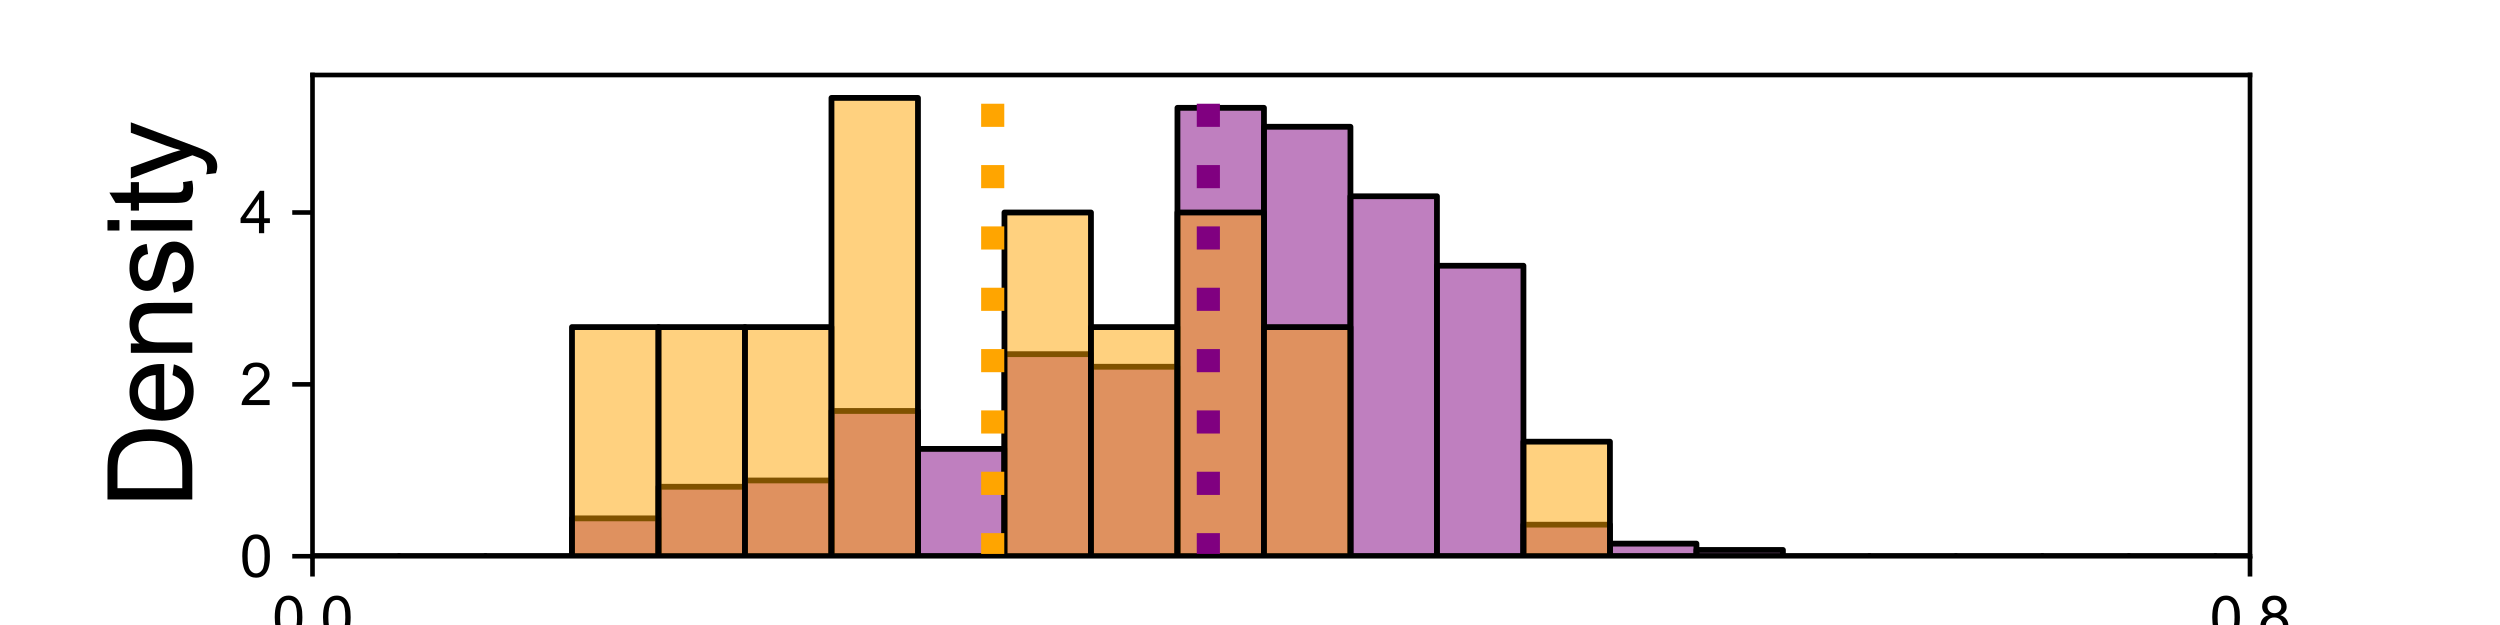 <?xml version="1.0" encoding="utf-8" standalone="no"?>
<!DOCTYPE svg PUBLIC "-//W3C//DTD SVG 1.1//EN"
  "http://www.w3.org/Graphics/SVG/1.1/DTD/svg11.dtd">
<svg xmlns:xlink="http://www.w3.org/1999/xlink" width="432pt" height="108pt" viewBox="0 0 432 108" xmlns="http://www.w3.org/2000/svg" version="1.1">
 <defs>
  <style type="text/css">*{stroke-linejoin: round; stroke-linecap: butt}</style>
 </defs>
 <g id="figure_1">
  <g id="patch_1">
   <path d="M 0 108 
L 432 108 
L 432 0 
L 0 0 
z
" style="fill: #ffffff"/>
  </g>
  <g id="axes_1">
   <g id="patch_2">
    <path d="M 54 96.12 
L 388.8 96.12 
L 388.8 12.96 
L 54 12.96 
z
" style="fill: #ffffff"/>
   </g>
   <g id="patch_3">
    <path d="M 54 96.12 
L 68.946 96.12 
L 68.946 96.12 
L 54 96.12 
z
" clip-path="url(#p5f1317c6d6)" style="fill: #800080; fill-opacity: 0.5; stroke: #000000; stroke-linejoin: miter"/>
   </g>
   <g id="patch_4">
    <path d="M 68.946 96.12 
L 83.893 96.12 
L 83.893 96.12 
L 68.946 96.12 
z
" clip-path="url(#p5f1317c6d6)" style="fill: #800080; fill-opacity: 0.5; stroke: #000000; stroke-linejoin: miter"/>
   </g>
   <g id="patch_5">
    <path d="M 83.893 96.12 
L 98.839 96.12 
L 98.839 96.12 
L 83.893 96.12 
z
" clip-path="url(#p5f1317c6d6)" style="fill: #800080; fill-opacity: 0.5; stroke: #000000; stroke-linejoin: miter"/>
   </g>
   <g id="patch_6">
    <path d="M 98.839 96.12 
L 113.786 96.12 
L 113.786 89.572 
L 98.839 89.572 
z
" clip-path="url(#p5f1317c6d6)" style="fill: #800080; fill-opacity: 0.5; stroke: #000000; stroke-linejoin: miter"/>
   </g>
   <g id="patch_7">
    <path d="M 113.786 96.12 
L 128.732 96.12 
L 128.732 84.115 
L 113.786 84.115 
z
" clip-path="url(#p5f1317c6d6)" style="fill: #800080; fill-opacity: 0.5; stroke: #000000; stroke-linejoin: miter"/>
   </g>
   <g id="patch_8">
    <path d="M 128.732 96.12 
L 143.679 96.12 
L 143.679 83.024 
L 128.732 83.024 
z
" clip-path="url(#p5f1317c6d6)" style="fill: #800080; fill-opacity: 0.5; stroke: #000000; stroke-linejoin: miter"/>
   </g>
   <g id="patch_9">
    <path d="M 143.679 96.12 
L 158.625 96.12 
L 158.625 71.019 
L 143.679 71.019 
z
" clip-path="url(#p5f1317c6d6)" style="fill: #800080; fill-opacity: 0.5; stroke: #000000; stroke-linejoin: miter"/>
   </g>
   <g id="patch_10">
    <path d="M 158.625 96.12 
L 173.571 96.12 
L 173.571 77.567 
L 158.625 77.567 
z
" clip-path="url(#p5f1317c6d6)" style="fill: #800080; fill-opacity: 0.5; stroke: #000000; stroke-linejoin: miter"/>
   </g>
   <g id="patch_11">
    <path d="M 173.571 96.12 
L 188.518 96.12 
L 188.518 61.197 
L 173.571 61.197 
z
" clip-path="url(#p5f1317c6d6)" style="fill: #800080; fill-opacity: 0.5; stroke: #000000; stroke-linejoin: miter"/>
   </g>
   <g id="patch_12">
    <path d="M 188.518 96.12 
L 203.464 96.12 
L 203.464 63.38 
L 188.518 63.38 
z
" clip-path="url(#p5f1317c6d6)" style="fill: #800080; fill-opacity: 0.5; stroke: #000000; stroke-linejoin: miter"/>
   </g>
   <g id="patch_13">
    <path d="M 203.464 96.12 
L 218.411 96.12 
L 218.411 18.635 
L 203.464 18.635 
z
" clip-path="url(#p5f1317c6d6)" style="fill: #800080; fill-opacity: 0.5; stroke: #000000; stroke-linejoin: miter"/>
   </g>
   <g id="patch_14">
    <path d="M 218.411 96.12 
L 233.357 96.12 
L 233.357 21.909 
L 218.411 21.909 
z
" clip-path="url(#p5f1317c6d6)" style="fill: #800080; fill-opacity: 0.5; stroke: #000000; stroke-linejoin: miter"/>
   </g>
   <g id="patch_15">
    <path d="M 233.357 96.12 
L 248.304 96.12 
L 248.304 33.914 
L 233.357 33.914 
z
" clip-path="url(#p5f1317c6d6)" style="fill: #800080; fill-opacity: 0.5; stroke: #000000; stroke-linejoin: miter"/>
   </g>
   <g id="patch_16">
    <path d="M 248.304 96.12 
L 263.25 96.12 
L 263.25 45.918 
L 248.304 45.918 
z
" clip-path="url(#p5f1317c6d6)" style="fill: #800080; fill-opacity: 0.5; stroke: #000000; stroke-linejoin: miter"/>
   </g>
   <g id="patch_17">
    <path d="M 263.25 96.12 
L 278.196 96.12 
L 278.196 90.663 
L 263.25 90.663 
z
" clip-path="url(#p5f1317c6d6)" style="fill: #800080; fill-opacity: 0.5; stroke: #000000; stroke-linejoin: miter"/>
   </g>
   <g id="patch_18">
    <path d="M 278.196 96.12 
L 293.143 96.12 
L 293.143 93.937 
L 278.196 93.937 
z
" clip-path="url(#p5f1317c6d6)" style="fill: #800080; fill-opacity: 0.5; stroke: #000000; stroke-linejoin: miter"/>
   </g>
   <g id="patch_19">
    <path d="M 293.143 96.12 
L 308.089 96.12 
L 308.089 95.029 
L 293.143 95.029 
z
" clip-path="url(#p5f1317c6d6)" style="fill: #800080; fill-opacity: 0.5; stroke: #000000; stroke-linejoin: miter"/>
   </g>
   <g id="patch_20">
    <path d="M 308.089 96.12 
L 323.036 96.12 
L 323.036 96.12 
L 308.089 96.12 
z
" clip-path="url(#p5f1317c6d6)" style="fill: #800080; fill-opacity: 0.5; stroke: #000000; stroke-linejoin: miter"/>
   </g>
   <g id="patch_21">
    <path d="M 323.036 96.12 
L 337.982 96.12 
L 337.982 96.12 
L 323.036 96.12 
z
" clip-path="url(#p5f1317c6d6)" style="fill: #800080; fill-opacity: 0.5; stroke: #000000; stroke-linejoin: miter"/>
   </g>
   <g id="patch_22">
    <path d="M 337.982 96.12 
L 352.929 96.12 
L 352.929 96.12 
L 337.982 96.12 
z
" clip-path="url(#p5f1317c6d6)" style="fill: #800080; fill-opacity: 0.5; stroke: #000000; stroke-linejoin: miter"/>
   </g>
   <g id="patch_23">
    <path d="M 352.929 96.12 
L 367.875 96.12 
L 367.875 96.12 
L 352.929 96.12 
z
" clip-path="url(#p5f1317c6d6)" style="fill: #800080; fill-opacity: 0.5; stroke: #000000; stroke-linejoin: miter"/>
   </g>
   <g id="patch_24">
    <path d="M 367.875 96.12 
L 382.821 96.12 
L 382.821 96.12 
L 367.875 96.12 
z
" clip-path="url(#p5f1317c6d6)" style="fill: #800080; fill-opacity: 0.5; stroke: #000000; stroke-linejoin: miter"/>
   </g>
   <g id="patch_25">
    <path d="M 382.821 96.12 
L 397.768 96.12 
L 397.768 96.12 
L 382.821 96.12 
z
" clip-path="url(#p5f1317c6d6)" style="fill: #800080; fill-opacity: 0.5; stroke: #000000; stroke-linejoin: miter"/>
   </g>
   <g id="patch_26">
    <path d="M 397.768 96.12 
L 412.714 96.12 
L 412.714 96.12 
L 397.768 96.12 
z
" clip-path="url(#p5f1317c6d6)" style="fill: #800080; fill-opacity: 0.5; stroke: #000000; stroke-linejoin: miter"/>
   </g>
   <g id="patch_27">
    <path d="M 412.714 96.12 
L 427.661 96.12 
L 427.661 96.12 
L 412.714 96.12 
z
" clip-path="url(#p5f1317c6d6)" style="fill: #800080; fill-opacity: 0.5; stroke: #000000; stroke-linejoin: miter"/>
   </g>
   <g id="patch_28">
    <path d="M 427.661 96.12 
L 442.607 96.12 
L 442.607 96.12 
L 427.661 96.12 
z
" clip-path="url(#p5f1317c6d6)" style="fill: #800080; fill-opacity: 0.5; stroke: #000000; stroke-linejoin: miter"/>
   </g>
   <g id="patch_29">
    <path d="M 442.607 96.12 
L 457.554 96.12 
L 457.554 96.12 
L 442.607 96.12 
z
" clip-path="url(#p5f1317c6d6)" style="fill: #800080; fill-opacity: 0.5; stroke: #000000; stroke-linejoin: miter"/>
   </g>
   <g id="patch_30">
    <path d="M 457.554 96.12 
L 472.5 96.12 
L 472.5 96.12 
L 457.554 96.12 
z
" clip-path="url(#p5f1317c6d6)" style="fill: #800080; fill-opacity: 0.5; stroke: #000000; stroke-linejoin: miter"/>
   </g>
   <g id="patch_31">
    <path d="M 54 96.12 
L 68.946 96.12 
L 68.946 96.12 
L 54 96.12 
z
" clip-path="url(#p5f1317c6d6)" style="fill: #ffa500; fill-opacity: 0.5; stroke: #000000; stroke-linejoin: miter"/>
   </g>
   <g id="patch_32">
    <path d="M 68.946 96.12 
L 83.893 96.12 
L 83.893 96.12 
L 68.946 96.12 
z
" clip-path="url(#p5f1317c6d6)" style="fill: #ffa500; fill-opacity: 0.5; stroke: #000000; stroke-linejoin: miter"/>
   </g>
   <g id="patch_33">
    <path d="M 83.893 96.12 
L 98.839 96.12 
L 98.839 96.12 
L 83.893 96.12 
z
" clip-path="url(#p5f1317c6d6)" style="fill: #ffa500; fill-opacity: 0.5; stroke: #000000; stroke-linejoin: miter"/>
   </g>
   <g id="patch_34">
    <path d="M 98.839 96.12 
L 113.786 96.12 
L 113.786 56.52 
L 98.839 56.52 
z
" clip-path="url(#p5f1317c6d6)" style="fill: #ffa500; fill-opacity: 0.5; stroke: #000000; stroke-linejoin: miter"/>
   </g>
   <g id="patch_35">
    <path d="M 113.786 96.12 
L 128.732 96.12 
L 128.732 56.52 
L 113.786 56.52 
z
" clip-path="url(#p5f1317c6d6)" style="fill: #ffa500; fill-opacity: 0.5; stroke: #000000; stroke-linejoin: miter"/>
   </g>
   <g id="patch_36">
    <path d="M 128.732 96.12 
L 143.679 96.12 
L 143.679 56.52 
L 128.732 56.52 
z
" clip-path="url(#p5f1317c6d6)" style="fill: #ffa500; fill-opacity: 0.5; stroke: #000000; stroke-linejoin: miter"/>
   </g>
   <g id="patch_37">
    <path d="M 143.679 96.12 
L 158.625 96.12 
L 158.625 16.92 
L 143.679 16.92 
z
" clip-path="url(#p5f1317c6d6)" style="fill: #ffa500; fill-opacity: 0.5; stroke: #000000; stroke-linejoin: miter"/>
   </g>
   <g id="patch_38">
    <path d="M 158.625 96.12 
L 173.571 96.12 
L 173.571 96.12 
L 158.625 96.12 
z
" clip-path="url(#p5f1317c6d6)" style="fill: #ffa500; fill-opacity: 0.5; stroke: #000000; stroke-linejoin: miter"/>
   </g>
   <g id="patch_39">
    <path d="M 173.571 96.12 
L 188.518 96.12 
L 188.518 36.72 
L 173.571 36.72 
z
" clip-path="url(#p5f1317c6d6)" style="fill: #ffa500; fill-opacity: 0.5; stroke: #000000; stroke-linejoin: miter"/>
   </g>
   <g id="patch_40">
    <path d="M 188.518 96.12 
L 203.464 96.12 
L 203.464 56.52 
L 188.518 56.52 
z
" clip-path="url(#p5f1317c6d6)" style="fill: #ffa500; fill-opacity: 0.5; stroke: #000000; stroke-linejoin: miter"/>
   </g>
   <g id="patch_41">
    <path d="M 203.464 96.12 
L 218.411 96.12 
L 218.411 36.72 
L 203.464 36.72 
z
" clip-path="url(#p5f1317c6d6)" style="fill: #ffa500; fill-opacity: 0.5; stroke: #000000; stroke-linejoin: miter"/>
   </g>
   <g id="patch_42">
    <path d="M 218.411 96.12 
L 233.357 96.12 
L 233.357 56.52 
L 218.411 56.52 
z
" clip-path="url(#p5f1317c6d6)" style="fill: #ffa500; fill-opacity: 0.5; stroke: #000000; stroke-linejoin: miter"/>
   </g>
   <g id="patch_43">
    <path d="M 233.357 96.12 
L 248.304 96.12 
L 248.304 96.12 
L 233.357 96.12 
z
" clip-path="url(#p5f1317c6d6)" style="fill: #ffa500; fill-opacity: 0.5; stroke: #000000; stroke-linejoin: miter"/>
   </g>
   <g id="patch_44">
    <path d="M 248.304 96.12 
L 263.25 96.12 
L 263.25 96.12 
L 248.304 96.12 
z
" clip-path="url(#p5f1317c6d6)" style="fill: #ffa500; fill-opacity: 0.5; stroke: #000000; stroke-linejoin: miter"/>
   </g>
   <g id="patch_45">
    <path d="M 263.25 96.12 
L 278.196 96.12 
L 278.196 76.32 
L 263.25 76.32 
z
" clip-path="url(#p5f1317c6d6)" style="fill: #ffa500; fill-opacity: 0.5; stroke: #000000; stroke-linejoin: miter"/>
   </g>
   <g id="patch_46">
    <path d="M 278.196 96.12 
L 293.143 96.12 
L 293.143 96.12 
L 278.196 96.12 
z
" clip-path="url(#p5f1317c6d6)" style="fill: #ffa500; fill-opacity: 0.5; stroke: #000000; stroke-linejoin: miter"/>
   </g>
   <g id="patch_47">
    <path d="M 293.143 96.12 
L 308.089 96.12 
L 308.089 96.12 
L 293.143 96.12 
z
" clip-path="url(#p5f1317c6d6)" style="fill: #ffa500; fill-opacity: 0.5; stroke: #000000; stroke-linejoin: miter"/>
   </g>
   <g id="patch_48">
    <path d="M 308.089 96.12 
L 323.036 96.12 
L 323.036 96.12 
L 308.089 96.12 
z
" clip-path="url(#p5f1317c6d6)" style="fill: #ffa500; fill-opacity: 0.5; stroke: #000000; stroke-linejoin: miter"/>
   </g>
   <g id="patch_49">
    <path d="M 323.036 96.12 
L 337.982 96.12 
L 337.982 96.12 
L 323.036 96.12 
z
" clip-path="url(#p5f1317c6d6)" style="fill: #ffa500; fill-opacity: 0.5; stroke: #000000; stroke-linejoin: miter"/>
   </g>
   <g id="patch_50">
    <path d="M 337.982 96.12 
L 352.929 96.12 
L 352.929 96.12 
L 337.982 96.12 
z
" clip-path="url(#p5f1317c6d6)" style="fill: #ffa500; fill-opacity: 0.5; stroke: #000000; stroke-linejoin: miter"/>
   </g>
   <g id="patch_51">
    <path d="M 352.929 96.12 
L 367.875 96.12 
L 367.875 96.12 
L 352.929 96.12 
z
" clip-path="url(#p5f1317c6d6)" style="fill: #ffa500; fill-opacity: 0.5; stroke: #000000; stroke-linejoin: miter"/>
   </g>
   <g id="patch_52">
    <path d="M 367.875 96.12 
L 382.821 96.12 
L 382.821 96.12 
L 367.875 96.12 
z
" clip-path="url(#p5f1317c6d6)" style="fill: #ffa500; fill-opacity: 0.5; stroke: #000000; stroke-linejoin: miter"/>
   </g>
   <g id="patch_53">
    <path d="M 382.821 96.12 
L 397.768 96.12 
L 397.768 96.12 
L 382.821 96.12 
z
" clip-path="url(#p5f1317c6d6)" style="fill: #ffa500; fill-opacity: 0.5; stroke: #000000; stroke-linejoin: miter"/>
   </g>
   <g id="patch_54">
    <path d="M 397.768 96.12 
L 412.714 96.12 
L 412.714 96.12 
L 397.768 96.12 
z
" clip-path="url(#p5f1317c6d6)" style="fill: #ffa500; fill-opacity: 0.5; stroke: #000000; stroke-linejoin: miter"/>
   </g>
   <g id="patch_55">
    <path d="M 412.714 96.12 
L 427.661 96.12 
L 427.661 96.12 
L 412.714 96.12 
z
" clip-path="url(#p5f1317c6d6)" style="fill: #ffa500; fill-opacity: 0.5; stroke: #000000; stroke-linejoin: miter"/>
   </g>
   <g id="patch_56">
    <path d="M 427.661 96.12 
L 442.607 96.12 
L 442.607 96.12 
L 427.661 96.12 
z
" clip-path="url(#p5f1317c6d6)" style="fill: #ffa500; fill-opacity: 0.5; stroke: #000000; stroke-linejoin: miter"/>
   </g>
   <g id="patch_57">
    <path d="M 442.607 96.12 
L 457.554 96.12 
L 457.554 96.12 
L 442.607 96.12 
z
" clip-path="url(#p5f1317c6d6)" style="fill: #ffa500; fill-opacity: 0.5; stroke: #000000; stroke-linejoin: miter"/>
   </g>
   <g id="patch_58">
    <path d="M 457.554 96.12 
L 472.5 96.12 
L 472.5 96.12 
L 457.554 96.12 
z
" clip-path="url(#p5f1317c6d6)" style="fill: #ffa500; fill-opacity: 0.5; stroke: #000000; stroke-linejoin: miter"/>
   </g>
   <g id="matplotlib.axis_1">
    <g id="xtick_1">
     <g id="line2d_1">
      <defs>
       <path id="m8a5299957e" d="M 0 0 
L 0 3.5 
" style="stroke: #000000; stroke-width: 0.8"/>
      </defs>
      <g>
       <use xlink:href="#m8a5299957e" x="54" y="96.12" style="stroke: #000000; stroke-width: 0.8"/>
      </g>
     </g>
     <g id="text_1">
      <!-- 0.0 -->
      <g transform="translate(47.05 110.278) scale(0.1 -0.1)">
       <defs>
        <path id="ArialMT-30" d="M 266 2259 
Q 266 3072 433 3567 
Q 600 4063 929 4331 
Q 1259 4600 1759 4600 
Q 2128 4600 2406 4451 
Q 2684 4303 2865 4023 
Q 3047 3744 3150 3342 
Q 3253 2941 3253 2259 
Q 3253 1453 3087 958 
Q 2922 463 2592 192 
Q 2263 -78 1759 -78 
Q 1097 -78 719 397 
Q 266 969 266 2259 
z
M 844 2259 
Q 844 1131 1108 757 
Q 1372 384 1759 384 
Q 2147 384 2411 759 
Q 2675 1134 2675 2259 
Q 2675 3391 2411 3762 
Q 2147 4134 1753 4134 
Q 1366 4134 1134 3806 
Q 844 3388 844 2259 
z
" transform="scale(0.016)"/>
        <path id="ArialMT-2e" d="M 581 0 
L 581 641 
L 1222 641 
L 1222 0 
L 581 0 
z
" transform="scale(0.016)"/>
       </defs>
       <use xlink:href="#ArialMT-30"/>
       <use xlink:href="#ArialMT-2e" x="55.615"/>
       <use xlink:href="#ArialMT-30" x="83.398"/>
      </g>
     </g>
    </g>
    <g id="xtick_2">
     <g id="line2d_2">
      <g>
       <use xlink:href="#m8a5299957e" x="388.8" y="96.12" style="stroke: #000000; stroke-width: 0.8"/>
      </g>
     </g>
     <g id="text_2">
      <!-- 0.8 -->
      <g transform="translate(381.85 110.278) scale(0.1 -0.1)">
       <defs>
        <path id="ArialMT-38" d="M 1131 2484 
Q 781 2613 612 2850 
Q 444 3088 444 3419 
Q 444 3919 803 4259 
Q 1163 4600 1759 4600 
Q 2359 4600 2725 4251 
Q 3091 3903 3091 3403 
Q 3091 3084 2923 2848 
Q 2756 2613 2416 2484 
Q 2838 2347 3058 2040 
Q 3278 1734 3278 1309 
Q 3278 722 2862 322 
Q 2447 -78 1769 -78 
Q 1091 -78 675 323 
Q 259 725 259 1325 
Q 259 1772 486 2073 
Q 713 2375 1131 2484 
z
M 1019 3438 
Q 1019 3113 1228 2906 
Q 1438 2700 1772 2700 
Q 2097 2700 2305 2904 
Q 2513 3109 2513 3406 
Q 2513 3716 2298 3927 
Q 2084 4138 1766 4138 
Q 1444 4138 1231 3931 
Q 1019 3725 1019 3438 
z
M 838 1322 
Q 838 1081 952 856 
Q 1066 631 1291 507 
Q 1516 384 1775 384 
Q 2178 384 2440 643 
Q 2703 903 2703 1303 
Q 2703 1709 2433 1975 
Q 2163 2241 1756 2241 
Q 1359 2241 1098 1978 
Q 838 1716 838 1322 
z
" transform="scale(0.016)"/>
       </defs>
       <use xlink:href="#ArialMT-30"/>
       <use xlink:href="#ArialMT-2e" x="55.615"/>
       <use xlink:href="#ArialMT-38" x="83.398"/>
      </g>
     </g>
    </g>
   </g>
   <g id="matplotlib.axis_2">
    <g id="ytick_1">
     <g id="line2d_3">
      <defs>
       <path id="mcc7093666a" d="M 0 0 
L -3.5 0 
" style="stroke: #000000; stroke-width: 0.8"/>
      </defs>
      <g>
       <use xlink:href="#mcc7093666a" x="54" y="96.12" style="stroke: #000000; stroke-width: 0.8"/>
      </g>
     </g>
     <g id="text_3">
      <!-- 0 -->
      <g transform="translate(41.439 99.699) scale(0.1 -0.1)">
       <use xlink:href="#ArialMT-30"/>
      </g>
     </g>
    </g>
    <g id="ytick_2">
     <g id="line2d_4">
      <g>
       <use xlink:href="#mcc7093666a" x="54" y="66.42" style="stroke: #000000; stroke-width: 0.8"/>
      </g>
     </g>
     <g id="text_4">
      <!-- 2 -->
      <g transform="translate(41.439 69.999) scale(0.1 -0.1)">
       <defs>
        <path id="ArialMT-32" d="M 3222 541 
L 3222 0 
L 194 0 
Q 188 203 259 391 
Q 375 700 629 1000 
Q 884 1300 1366 1694 
Q 2113 2306 2375 2664 
Q 2638 3022 2638 3341 
Q 2638 3675 2398 3904 
Q 2159 4134 1775 4134 
Q 1369 4134 1125 3890 
Q 881 3647 878 3216 
L 300 3275 
Q 359 3922 746 4261 
Q 1134 4600 1788 4600 
Q 2447 4600 2831 4234 
Q 3216 3869 3216 3328 
Q 3216 3053 3103 2787 
Q 2991 2522 2730 2228 
Q 2469 1934 1863 1422 
Q 1356 997 1212 845 
Q 1069 694 975 541 
L 3222 541 
z
" transform="scale(0.016)"/>
       </defs>
       <use xlink:href="#ArialMT-32"/>
      </g>
     </g>
    </g>
    <g id="ytick_3">
     <g id="line2d_5">
      <g>
       <use xlink:href="#mcc7093666a" x="54" y="36.72" style="stroke: #000000; stroke-width: 0.8"/>
      </g>
     </g>
     <g id="text_5">
      <!-- 4 -->
      <g transform="translate(41.439 40.299) scale(0.1 -0.1)">
       <defs>
        <path id="ArialMT-34" d="M 2069 0 
L 2069 1097 
L 81 1097 
L 81 1613 
L 2172 4581 
L 2631 4581 
L 2631 1613 
L 3250 1613 
L 3250 1097 
L 2631 1097 
L 2631 0 
L 2069 0 
z
M 2069 1613 
L 2069 3678 
L 634 1613 
L 2069 1613 
z
" transform="scale(0.016)"/>
       </defs>
       <use xlink:href="#ArialMT-34"/>
      </g>
     </g>
    </g>
    <g id="text_6">
     <!-- Density -->
     <g transform="translate(33.23 87.884) rotate(-90) scale(0.2 -0.2)">
      <defs>
       <path id="ArialMT-44" d="M 494 0 
L 494 4581 
L 2072 4581 
Q 2606 4581 2888 4516 
Q 3281 4425 3559 4188 
Q 3922 3881 4101 3404 
Q 4281 2928 4281 2316 
Q 4281 1794 4159 1391 
Q 4038 988 3847 723 
Q 3656 459 3429 307 
Q 3203 156 2883 78 
Q 2563 0 2147 0 
L 494 0 
z
M 1100 541 
L 2078 541 
Q 2531 541 2789 625 
Q 3047 709 3200 863 
Q 3416 1078 3536 1442 
Q 3656 1806 3656 2325 
Q 3656 3044 3420 3430 
Q 3184 3816 2847 3947 
Q 2603 4041 2063 4041 
L 1100 4041 
L 1100 541 
z
" transform="scale(0.016)"/>
       <path id="ArialMT-65" d="M 2694 1069 
L 3275 997 
Q 3138 488 2766 206 
Q 2394 -75 1816 -75 
Q 1088 -75 661 373 
Q 234 822 234 1631 
Q 234 2469 665 2931 
Q 1097 3394 1784 3394 
Q 2450 3394 2872 2941 
Q 3294 2488 3294 1666 
Q 3294 1616 3291 1516 
L 816 1516 
Q 847 969 1125 678 
Q 1403 388 1819 388 
Q 2128 388 2347 550 
Q 2566 713 2694 1069 
z
M 847 1978 
L 2700 1978 
Q 2663 2397 2488 2606 
Q 2219 2931 1791 2931 
Q 1403 2931 1139 2672 
Q 875 2413 847 1978 
z
" transform="scale(0.016)"/>
       <path id="ArialMT-6e" d="M 422 0 
L 422 3319 
L 928 3319 
L 928 2847 
Q 1294 3394 1984 3394 
Q 2284 3394 2536 3286 
Q 2788 3178 2913 3003 
Q 3038 2828 3088 2588 
Q 3119 2431 3119 2041 
L 3119 0 
L 2556 0 
L 2556 2019 
Q 2556 2363 2490 2533 
Q 2425 2703 2258 2804 
Q 2091 2906 1866 2906 
Q 1506 2906 1245 2678 
Q 984 2450 984 1813 
L 984 0 
L 422 0 
z
" transform="scale(0.016)"/>
       <path id="ArialMT-73" d="M 197 991 
L 753 1078 
Q 800 744 1014 566 
Q 1228 388 1613 388 
Q 2000 388 2187 545 
Q 2375 703 2375 916 
Q 2375 1106 2209 1216 
Q 2094 1291 1634 1406 
Q 1016 1563 777 1677 
Q 538 1791 414 1992 
Q 291 2194 291 2438 
Q 291 2659 392 2848 
Q 494 3038 669 3163 
Q 800 3259 1026 3326 
Q 1253 3394 1513 3394 
Q 1903 3394 2198 3281 
Q 2494 3169 2634 2976 
Q 2775 2784 2828 2463 
L 2278 2388 
Q 2241 2644 2061 2787 
Q 1881 2931 1553 2931 
Q 1166 2931 1000 2803 
Q 834 2675 834 2503 
Q 834 2394 903 2306 
Q 972 2216 1119 2156 
Q 1203 2125 1616 2013 
Q 2213 1853 2448 1751 
Q 2684 1650 2818 1456 
Q 2953 1263 2953 975 
Q 2953 694 2789 445 
Q 2625 197 2315 61 
Q 2006 -75 1616 -75 
Q 969 -75 630 194 
Q 291 463 197 991 
z
" transform="scale(0.016)"/>
       <path id="ArialMT-69" d="M 425 3934 
L 425 4581 
L 988 4581 
L 988 3934 
L 425 3934 
z
M 425 0 
L 425 3319 
L 988 3319 
L 988 0 
L 425 0 
z
" transform="scale(0.016)"/>
       <path id="ArialMT-74" d="M 1650 503 
L 1731 6 
Q 1494 -44 1306 -44 
Q 1000 -44 831 53 
Q 663 150 594 308 
Q 525 466 525 972 
L 525 2881 
L 113 2881 
L 113 3319 
L 525 3319 
L 525 4141 
L 1084 4478 
L 1084 3319 
L 1650 3319 
L 1650 2881 
L 1084 2881 
L 1084 941 
Q 1084 700 1114 631 
Q 1144 563 1211 522 
Q 1278 481 1403 481 
Q 1497 481 1650 503 
z
" transform="scale(0.016)"/>
       <path id="ArialMT-79" d="M 397 -1278 
L 334 -750 
Q 519 -800 656 -800 
Q 844 -800 956 -737 
Q 1069 -675 1141 -563 
Q 1194 -478 1313 -144 
Q 1328 -97 1363 -6 
L 103 3319 
L 709 3319 
L 1400 1397 
Q 1534 1031 1641 628 
Q 1738 1016 1872 1384 
L 2581 3319 
L 3144 3319 
L 1881 -56 
Q 1678 -603 1566 -809 
Q 1416 -1088 1222 -1217 
Q 1028 -1347 759 -1347 
Q 597 -1347 397 -1278 
z
" transform="scale(0.016)"/>
      </defs>
      <use xlink:href="#ArialMT-44"/>
      <use xlink:href="#ArialMT-65" x="72.217"/>
      <use xlink:href="#ArialMT-6e" x="127.832"/>
      <use xlink:href="#ArialMT-73" x="183.447"/>
      <use xlink:href="#ArialMT-69" x="233.447"/>
      <use xlink:href="#ArialMT-74" x="255.664"/>
      <use xlink:href="#ArialMT-79" x="283.447"/>
     </g>
    </g>
   </g>
   <g id="line2d_6">
    <path d="M 171.54 96.12 
L 171.54 12.96 
" clip-path="url(#p5f1317c6d6)" style="fill: none; stroke-dasharray: 4,6.6; stroke-dashoffset: 0; stroke: #ffa500; stroke-width: 4"/>
   </g>
   <g id="line2d_7">
    <path d="M 208.802 96.12 
L 208.802 12.96 
" clip-path="url(#p5f1317c6d6)" style="fill: none; stroke-dasharray: 4,6.6; stroke-dashoffset: 0; stroke: #800080; stroke-width: 4"/>
   </g>
   <g id="patch_59">
    <path d="M 54 96.12 
L 54 12.96 
" style="fill: none; stroke: #000000; stroke-width: 0.8; stroke-linejoin: miter; stroke-linecap: square"/>
   </g>
   <g id="patch_60">
    <path d="M 388.8 96.12 
L 388.8 12.96 
" style="fill: none; stroke: #000000; stroke-width: 0.8; stroke-linejoin: miter; stroke-linecap: square"/>
   </g>
   <g id="patch_61">
    <path d="M 54 96.12 
L 388.8 96.12 
" style="fill: none; stroke: #000000; stroke-width: 0.8; stroke-linejoin: miter; stroke-linecap: square"/>
   </g>
   <g id="patch_62">
    <path d="M 54 12.96 
L 388.8 12.96 
" style="fill: none; stroke: #000000; stroke-width: 0.8; stroke-linejoin: miter; stroke-linecap: square"/>
   </g>
  </g>
 </g>
 <defs>
  <clipPath id="p5f1317c6d6">
   <rect x="54" y="12.96" width="334.8" height="83.16"/>
  </clipPath>
 </defs>
</svg>
